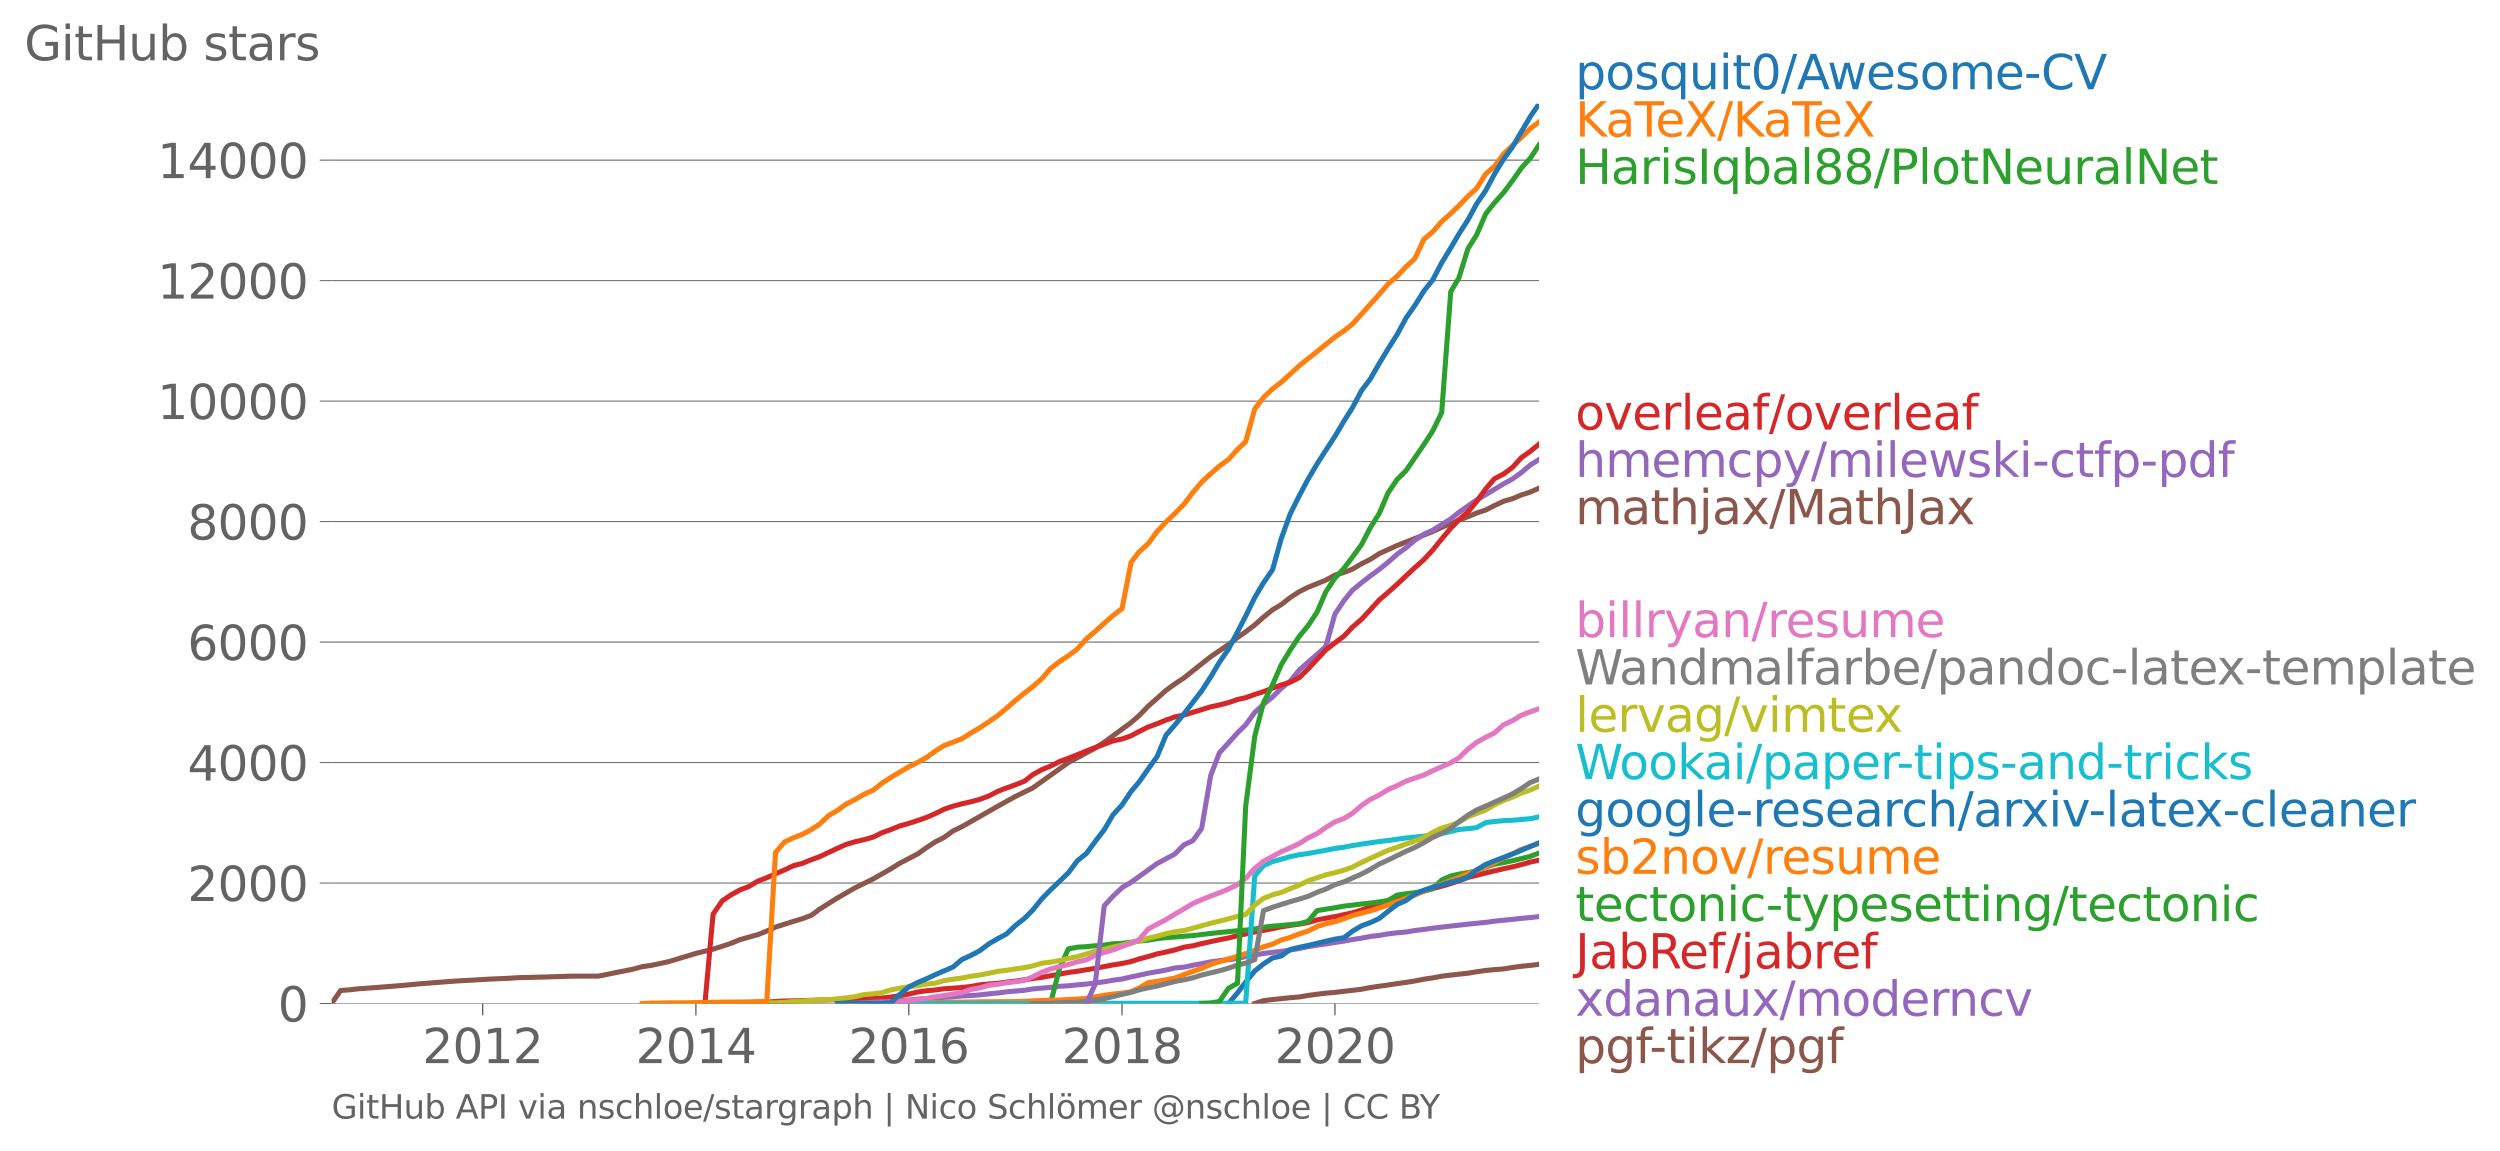 <svg xmlns:xlink="http://www.w3.org/1999/xlink" width="985.852" height="453.764" viewBox="0 0 739.389 340.323" xmlns="http://www.w3.org/2000/svg"><defs><style>*{stroke-linejoin:round;stroke-linecap:butt}</style></defs><g id="figure_1"><path d="M0 340.323h739.389V0H0v340.323z" style="fill:none" id="patch_1"/><g id="axes_1"><path d="M98.073 296.796h357.12V30.684H98.073v266.112z" style="fill:none" id="patch_2"/><g id="matplotlib.axis_1"><g id="xtick_1"><g id="line2d_1"><defs><path id="m3c56babce4" d="M0 0v3.5" style="stroke:#636363;stroke-width:.4"/></defs><use xlink:href="#m3c56babce4" x="142.756" y="296.796" style="fill:#636363;stroke:#636363;stroke-width:.4"/></g><g style="fill:#636363" transform="matrix(.14 0 0 -.14 124.941 314.434)" id="text_1"><defs><path id="DejaVuSans-32" d="M1228 531h2203V0H469v531q359 372 979 998 621 627 780 809 303 340 423 576 121 236 121 464 0 372-261 606-261 235-680 235-297 0-627-103-329-103-704-313v638q381 153 712 231 332 78 607 78 725 0 1156-363 431-362 431-968 0-288-108-546-107-257-392-607-78-91-497-524-418-433-1181-1211z" transform="scale(.016)"/><path id="DejaVuSans-30" d="M2034 4250q-487 0-733-480-245-479-245-1442 0-959 245-1439 246-480 733-480 491 0 736 480 246 480 246 1439 0 963-246 1442-245 480-736 480zm0 500q785 0 1199-621 414-620 414-1801 0-1178-414-1799Q2819-91 2034-91q-784 0-1198 620-414 621-414 1799 0 1181 414 1801 414 621 1198 621z" transform="scale(.016)"/><path id="DejaVuSans-31" d="M794 531h1031v3560L703 3866v575l1116 225h631V531h1031V0H794v531z" transform="scale(.016)"/></defs><use xlink:href="#DejaVuSans-32"/><use xlink:href="#DejaVuSans-30" x="63.623"/><use xlink:href="#DejaVuSans-31" x="127.246"/><use xlink:href="#DejaVuSans-32" x="190.869"/></g></g><g id="xtick_2"><use xlink:href="#m3c56babce4" x="205.813" y="296.796" style="fill:#636363;stroke:#636363;stroke-width:.4" id="line2d_2"/><g style="fill:#636363" transform="matrix(.14 0 0 -.14 187.998 314.434)" id="text_2"><defs><path id="DejaVuSans-34" d="M2419 4116 825 1625h1594v2491zm-166 550h794V1625h666v-525h-666V0h-628v1100H313v609l1940 2957z" transform="scale(.016)"/></defs><use xlink:href="#DejaVuSans-32"/><use xlink:href="#DejaVuSans-30" x="63.623"/><use xlink:href="#DejaVuSans-31" x="127.246"/><use xlink:href="#DejaVuSans-34" x="190.869"/></g></g><g id="xtick_3"><use xlink:href="#m3c56babce4" x="268.783" y="296.796" style="fill:#636363;stroke:#636363;stroke-width:.4" id="line2d_3"/><g style="fill:#636363" transform="matrix(.14 0 0 -.14 250.968 314.434)" id="text_3"><defs><path id="DejaVuSans-36" d="M2113 2584q-425 0-674-291-248-290-248-796 0-503 248-796 249-292 674-292t673 292q248 293 248 796 0 506-248 796-248 291-673 291zm1253 1979v-575q-238 112-480 171-242 60-480 60-625 0-955-422-329-422-376-1275 184 272 462 417 279 145 613 145 703 0 1111-427 408-426 408-1160 0-719-425-1154Q2819-91 2113-91q-810 0-1238 620-428 621-428 1799 0 1106 525 1764t1409 658q238 0 480-47t505-140z" transform="scale(.016)"/></defs><use xlink:href="#DejaVuSans-32"/><use xlink:href="#DejaVuSans-30" x="63.623"/><use xlink:href="#DejaVuSans-31" x="127.246"/><use xlink:href="#DejaVuSans-36" x="190.869"/></g></g><g id="xtick_4"><use xlink:href="#m3c56babce4" x="331.84" y="296.796" style="fill:#636363;stroke:#636363;stroke-width:.4" id="line2d_4"/><g style="fill:#636363" transform="matrix(.14 0 0 -.14 314.025 314.434)" id="text_4"><defs><path id="DejaVuSans-38" d="M2034 2216q-450 0-708-241-257-241-257-662 0-422 257-663 258-241 708-241t709 242q260 243 260 662 0 421-258 662-257 241-711 241zm-631 268q-406 100-633 378-226 279-226 679 0 559 398 884 399 325 1092 325 697 0 1094-325t397-884q0-400-227-679-226-278-629-378 456-106 710-416 255-309 255-755 0-679-414-1042Q2806-91 2034-91q-771 0-1186 362-414 363-414 1042 0 446 256 755 257 310 713 416zm-231 997q0-362 226-565 227-203 636-203 407 0 636 203 230 203 230 565 0 363-230 566-229 203-636 203-409 0-636-203-226-203-226-566z" transform="scale(.016)"/></defs><use xlink:href="#DejaVuSans-32"/><use xlink:href="#DejaVuSans-30" x="63.623"/><use xlink:href="#DejaVuSans-31" x="127.246"/><use xlink:href="#DejaVuSans-38" x="190.869"/></g></g><g id="xtick_5"><use xlink:href="#m3c56babce4" x="394.811" y="296.796" style="fill:#636363;stroke:#636363;stroke-width:.4" id="line2d_5"/><g style="fill:#636363" transform="matrix(.14 0 0 -.14 376.996 314.434)" id="text_5"><use xlink:href="#DejaVuSans-32"/><use xlink:href="#DejaVuSans-30" x="63.623"/><use xlink:href="#DejaVuSans-32" x="127.246"/><use xlink:href="#DejaVuSans-30" x="190.869"/></g></g></g><g id="matplotlib.axis_2"><g id="ytick_1"><path d="M98.073 296.796h357.12" clip-path="url(#p5243ce1396)" style="fill:none;stroke:#636363;stroke-width:.3;stroke-linecap:square" id="line2d_6"/><g id="line2d_7"><defs><path id="m9e8c09bcaa" d="M0 0h-3.5" style="stroke:#636363;stroke-width:.3"/></defs><use xlink:href="#m9e8c09bcaa" x="98.073" y="296.796" style="fill:#636363;stroke:#636363;stroke-width:.3"/></g><use xlink:href="#DejaVuSans-30" style="fill:#636363" transform="matrix(.14 0 0 -.14 82.166 302.115)" id="text_6"/></g><g id="ytick_2"><path d="M98.073 261.162h357.12" clip-path="url(#p5243ce1396)" style="fill:none;stroke:#636363;stroke-width:.3;stroke-linecap:square" id="line2d_8"/><use xlink:href="#m9e8c09bcaa" x="98.073" y="261.162" style="fill:#636363;stroke:#636363;stroke-width:.3" id="line2d_9"/><g style="fill:#636363" transform="matrix(.14 0 0 -.14 55.443 266.481)" id="text_7"><use xlink:href="#DejaVuSans-32"/><use xlink:href="#DejaVuSans-30" x="63.623"/><use xlink:href="#DejaVuSans-30" x="127.246"/><use xlink:href="#DejaVuSans-30" x="190.869"/></g></g><g id="ytick_3"><path d="M98.073 225.529h357.12" clip-path="url(#p5243ce1396)" style="fill:none;stroke:#636363;stroke-width:.3;stroke-linecap:square" id="line2d_10"/><use xlink:href="#m9e8c09bcaa" x="98.073" y="225.529" style="fill:#636363;stroke:#636363;stroke-width:.3" id="line2d_11"/><g style="fill:#636363" transform="matrix(.14 0 0 -.14 55.443 230.848)" id="text_8"><use xlink:href="#DejaVuSans-34"/><use xlink:href="#DejaVuSans-30" x="63.623"/><use xlink:href="#DejaVuSans-30" x="127.246"/><use xlink:href="#DejaVuSans-30" x="190.869"/></g></g><g id="ytick_4"><path d="M98.073 189.895h357.12" clip-path="url(#p5243ce1396)" style="fill:none;stroke:#636363;stroke-width:.3;stroke-linecap:square" id="line2d_12"/><use xlink:href="#m9e8c09bcaa" x="98.073" y="189.895" style="fill:#636363;stroke:#636363;stroke-width:.3" id="line2d_13"/><g style="fill:#636363" transform="matrix(.14 0 0 -.14 55.443 195.214)" id="text_9"><use xlink:href="#DejaVuSans-36"/><use xlink:href="#DejaVuSans-30" x="63.623"/><use xlink:href="#DejaVuSans-30" x="127.246"/><use xlink:href="#DejaVuSans-30" x="190.869"/></g></g><g id="ytick_5"><path d="M98.073 154.261h357.12" clip-path="url(#p5243ce1396)" style="fill:none;stroke:#636363;stroke-width:.3;stroke-linecap:square" id="line2d_14"/><use xlink:href="#m9e8c09bcaa" x="98.073" y="154.261" style="fill:#636363;stroke:#636363;stroke-width:.3" id="line2d_15"/><g style="fill:#636363" transform="matrix(.14 0 0 -.14 55.443 159.58)" id="text_10"><use xlink:href="#DejaVuSans-38"/><use xlink:href="#DejaVuSans-30" x="63.623"/><use xlink:href="#DejaVuSans-30" x="127.246"/><use xlink:href="#DejaVuSans-30" x="190.869"/></g></g><g id="ytick_6"><path d="M98.073 118.628h357.12" clip-path="url(#p5243ce1396)" style="fill:none;stroke:#636363;stroke-width:.3;stroke-linecap:square" id="line2d_16"/><use xlink:href="#m9e8c09bcaa" x="98.073" y="118.628" style="fill:#636363;stroke:#636363;stroke-width:.3" id="line2d_17"/><g style="fill:#636363" transform="matrix(.14 0 0 -.14 46.536 123.947)" id="text_11"><use xlink:href="#DejaVuSans-31"/><use xlink:href="#DejaVuSans-30" x="63.623"/><use xlink:href="#DejaVuSans-30" x="127.246"/><use xlink:href="#DejaVuSans-30" x="190.869"/><use xlink:href="#DejaVuSans-30" x="254.492"/></g></g><g id="ytick_7"><path d="M98.073 82.994h357.12" clip-path="url(#p5243ce1396)" style="fill:none;stroke:#636363;stroke-width:.3;stroke-linecap:square" id="line2d_18"/><use xlink:href="#m9e8c09bcaa" x="98.073" y="82.994" style="fill:#636363;stroke:#636363;stroke-width:.3" id="line2d_19"/><g style="fill:#636363" transform="matrix(.14 0 0 -.14 46.536 88.313)" id="text_12"><use xlink:href="#DejaVuSans-31"/><use xlink:href="#DejaVuSans-32" x="63.623"/><use xlink:href="#DejaVuSans-30" x="127.246"/><use xlink:href="#DejaVuSans-30" x="190.869"/><use xlink:href="#DejaVuSans-30" x="254.492"/></g></g><g id="ytick_8"><path d="M98.073 47.36h357.12" clip-path="url(#p5243ce1396)" style="fill:none;stroke:#636363;stroke-width:.3;stroke-linecap:square" id="line2d_20"/><use xlink:href="#m9e8c09bcaa" x="98.073" y="47.361" style="fill:#636363;stroke:#636363;stroke-width:.3" id="line2d_21"/><g style="fill:#636363" transform="matrix(.14 0 0 -.14 46.536 52.68)" id="text_13"><use xlink:href="#DejaVuSans-31"/><use xlink:href="#DejaVuSans-34" x="63.623"/><use xlink:href="#DejaVuSans-30" x="127.246"/><use xlink:href="#DejaVuSans-30" x="190.869"/><use xlink:href="#DejaVuSans-30" x="254.492"/></g></g><g style="fill:#636363" transform="matrix(.14 0 0 -.14 7.2 17.838)" id="text_14"><defs><path id="DejaVuSans-47" d="M3809 666v1253H2778v519h1656V434q-365-259-806-392-440-133-940-133-1094 0-1712 639-617 640-617 1780 0 1144 617 1783 618 639 1712 639 456 0 867-113 411-112 758-331v-672q-350 297-744 447t-828 150q-857 0-1287-478-429-478-429-1425 0-944 429-1422 430-478 1287-478 334 0 596 58 263 58 472 180z" transform="scale(.016)"/><path id="DejaVuSans-69" d="M603 3500h575V0H603v3500zm0 1363h575v-729H603v729z" transform="scale(.016)"/><path id="DejaVuSans-74" d="M1172 4494v-994h1184v-447H1172V1153q0-428 117-550t477-122h590V0h-590q-666 0-919 248-253 249-253 905v1900H172v447h422v994h578z" transform="scale(.016)"/><path id="DejaVuSans-48" d="M628 4666h631V2753h2294v1913h631V0h-631v2222H1259V0H628v4666z" transform="scale(.016)"/><path id="DejaVuSans-75" d="M544 1381v2119h575V1403q0-497 193-746 194-248 582-248 465 0 735 297 271 297 271 810v1984h575V0h-575v538q-209-319-486-474-276-155-642-155-603 0-916 375-312 375-312 1097zm1447 2203z" transform="scale(.016)"/><path id="DejaVuSans-62" d="M3116 1747q0 634-261 995t-717 361q-457 0-718-361t-261-995q0-634 261-995t718-361q456 0 717 361t261 995zM1159 2969q182 312 458 463 277 152 661 152 638 0 1036-506 399-506 399-1331T3314 415Q2916-91 2278-91q-384 0-661 152-276 152-458 464V0H581v4863h578V2969z" transform="scale(.016)"/><path id="DejaVuSans-73" d="M2834 3397v-544q-243 125-506 187-262 63-544 63-428 0-642-131t-214-394q0-200 153-314t616-217l197-44q612-131 870-370t258-667q0-488-386-773Q2250-91 1575-91q-281 0-586 55T347 128v594q319-166 628-249 309-82 613-82 406 0 624 139 219 139 219 392 0 234-158 359-157 125-692 241l-200 47q-534 112-772 345-237 233-237 639 0 494 350 762 350 269 994 269 318 0 599-47 282-46 519-140z" transform="scale(.016)"/><path id="DejaVuSans-61" d="M2194 1759q-697 0-966-159t-269-544q0-306 202-486 202-179 548-179 479 0 768 339t289 901v128h-572zm1147 238V0h-575v531q-197-318-491-470T1556-91q-537 0-855 302-317 302-317 808 0 590 395 890 396 300 1180 300h807v57q0 397-261 614t-733 217q-300 0-585-72-284-72-546-216v532q315 122 612 182 297 61 578 61 760 0 1135-394 375-393 375-1193z" transform="scale(.016)"/><path id="DejaVuSans-72" d="M2631 2963q-97 56-211 82-114 27-251 27-488 0-749-317t-261-911V0H581v3500h578v-544q182 319 472 473 291 155 707 155 59 0 131-8 72-7 159-23l3-590z" transform="scale(.016)"/></defs><use xlink:href="#DejaVuSans-47"/><use xlink:href="#DejaVuSans-69" x="77.49"/><use xlink:href="#DejaVuSans-74" x="105.273"/><use xlink:href="#DejaVuSans-48" x="144.482"/><use xlink:href="#DejaVuSans-75" x="219.678"/><use xlink:href="#DejaVuSans-62" x="283.057"/><use xlink:href="#DejaVuSans-20" x="346.533"/><use xlink:href="#DejaVuSans-73" x="378.32"/><use xlink:href="#DejaVuSans-74" x="430.42"/><use xlink:href="#DejaVuSans-61" x="469.629"/><use xlink:href="#DejaVuSans-72" x="530.908"/><use xlink:href="#DejaVuSans-73" x="572.021"/></g></g><path d="m371.089 296.796 2.588-.837 2.674-.339 2.588-.267 2.674-.285 2.674-.214 2.588-.445 2.674-.375 2.587-.302 2.675-.232 2.674-.32 2.501-.286 2.674-.32 2.588-.5 2.674-.391 2.588-.357 2.674-.427 2.674-.357 2.588-.41 2.674-.534 2.588-.374 2.674-.499 2.674-.339 2.415-.267 2.674-.285 2.588-.427 2.674-.392 2.588-.25 2.674-.196 2.674-.445 2.588-.339 2.674-.267 2.588-.32" clip-path="url(#p5243ce1396)" style="fill:none;stroke:#8c564b;stroke-width:1.5;stroke-linecap:square" id="line2d_22"/><path d="m255.585 296.796 2.675-.196 2.587-.196 2.674-.303 2.588-.196 2.674-.142 2.674-.268 2.502-.178 2.674-.214 2.588-.124 2.674-.143 2.588-.267 2.674-.143 2.674-.196 2.588-.285 2.674-.25 2.588-.355 2.674-.232 2.674-.232 2.415-.392 2.674-.25 2.588-.195 2.674-.339 2.588-.142 2.674-.285 2.674-.232 2.588-.338 2.674-.339 2.588-.463 2.674-.339 2.674-.641 2.415-.499 2.675-.588 2.587-.445 2.674-.5 2.588-.605 2.674-.232 2.674-.57 2.588-.48 2.674-.517 2.588-.392 2.674-.25 2.674-.374 2.416-.57 2.674-.499 2.588-.41 2.674-.32 2.588-.303 2.674-.392 2.674-.464 2.588-.534 2.674-.445 2.587-.357 2.675-.427 2.674-.41 2.501-.463 2.674-.41 2.588-.5 2.674-.32 2.588-.445 2.674-.32 2.674-.233 2.588-.445 2.674-.32 2.588-.357 2.674-.339 2.674-.302 2.415-.25 2.674-.32 2.588-.25 2.674-.267 2.588-.357 2.674-.285 2.674-.25 2.588-.302 2.674-.232 2.588-.302" clip-path="url(#p5243ce1396)" style="fill:none;stroke:#9467bd;stroke-width:1.5;stroke-linecap:square" id="line2d_23"/><path d="m210.902 296.796 2.674-.143 2.588-.124 2.674-.036h2.588l2.674-.089 2.674-.053 2.588-.143 2.674-.16 2.588-.054 2.674-.071 2.674-.071 2.416-.072 2.674-.053 2.587-.09 2.675-.088 2.587-.09 2.674-.195 2.675-.054 2.587-.035 2.674-.303 2.588-.41 2.674-.445 2.674-.642 2.502-.356 2.674-.232 2.588-.356 2.674-.178 2.588-.196 2.674-.303 2.674-.481 2.588-.25 2.674-.196 2.588-.374 2.674-.285 2.674-.392 2.415-.392 2.674-.338 2.588-.464 2.674-.48 2.588-.482 2.674-.374 2.674-.445 2.588-.41 2.674-.517 2.588-.499 2.674-.427 2.674-.57 2.415-.784 2.675-.695 2.587-.784 2.674-.552 2.588-.606 2.674-.82 2.674-.41 2.588-.659 2.674-.57 2.588-.57 2.674-.517 2.674-.695 2.416-.498 2.674-.588 2.588-.446 2.674-.534 2.588-.535 2.674-.445 2.674-.357 2.588-.48 2.674-.767 2.587-.499 2.675-.48 2.674-.57 2.501-.553 2.674-.802 2.588-.944 2.674-.944 2.588-.963 2.674-.712 2.674-.606 2.588-.695 2.674-.73 2.588-.802 2.674-.66 2.674-.801 2.415-.802 2.674-.998 2.588-.641 2.674-.695 2.588-.606 2.674-.623 2.674-.57 2.588-.66 2.674-.766 2.588-.552" clip-path="url(#p5243ce1396)" style="fill:none;stroke:#d62728;stroke-width:1.5;stroke-linecap:square" id="line2d_24"/><g style="fill:#1f77b4" transform="matrix(.14 0 0 -.14 465.907 26.391)" id="text_15"><defs><path id="DejaVuSans-70" d="M1159 525v-1856H581v4831h578v-531q182 312 458 463 277 152 661 152 638 0 1036-506 399-506 399-1331T3314 415Q2916-91 2278-91q-384 0-661 152-276 152-458 464zm1957 1222q0 634-261 995t-717 361q-457 0-718-361t-261-995q0-634 261-995t718-361q456 0 717 361t261 995z" transform="scale(.016)"/><path id="DejaVuSans-6f" d="M1959 3097q-462 0-731-361t-269-989q0-628 267-989 268-361 733-361 460 0 728 362 269 363 269 988 0 622-269 986-268 364-728 364zm0 487q750 0 1178-488 429-487 429-1349 0-859-429-1349Q2709-91 1959-91q-753 0-1180 489-426 490-426 1349 0 862 426 1349 427 488 1180 488z" transform="scale(.016)"/><path id="DejaVuSans-71" d="M947 1747q0-634 261-995t717-361q456 0 718 361 263 361 263 995t-263 995q-262 361-718 361t-717-361q-261-361-261-995zM2906 525q-181-312-458-464-276-152-664-152-634 0-1033 506-398 507-398 1332t398 1331q399 506 1033 506 388 0 664-152 277-151 458-463v531h575v-4831h-575V525z" transform="scale(.016)"/><path id="DejaVuSans-2f" d="M1625 4666h531L531-594H0l1625 5260z" transform="scale(.016)"/><path id="DejaVuSans-41" d="m2188 4044-857-2322h1716l-859 2322zm-357 622h716L4325 0h-656l-425 1197H1141L716 0H50l1781 4666z" transform="scale(.016)"/><path id="DejaVuSans-77" d="M269 3500h575l719-2731 715 2731h678l719-2731 716 2731h575L4050 0h-678l-753 2869L1863 0h-679L269 3500z" transform="scale(.016)"/><path id="DejaVuSans-65" d="M3597 1894v-281H953q38-594 358-905t892-311q331 0 642 81t618 244V178Q3153 47 2828-22t-659-69q-838 0-1327 487-489 488-489 1320 0 859 464 1363 464 505 1252 505 706 0 1117-455 411-454 411-1235zm-575 169q-6 471-264 752-258 282-683 282-481 0-770-272t-333-766l2050 4z" transform="scale(.016)"/><path id="DejaVuSans-6d" d="M3328 2828q216 388 516 572t706 184q547 0 844-383 297-382 297-1088V0h-578v2094q0 503-179 746-178 244-543 244-447 0-707-297-259-296-259-809V0h-578v2094q0 506-178 748t-550 242q-441 0-701-298-259-298-259-808V0H581v3500h578v-544q197 322 472 475t653 153q382 0 649-194 267-193 395-562z" transform="scale(.016)"/><path id="DejaVuSans-2d" d="M313 2009h1684v-512H313v512z" transform="scale(.016)"/><path id="DejaVuSans-43" d="M4122 4306v-665q-319 297-680 443-361 147-767 147-800 0-1225-489t-425-1414q0-922 425-1411t1225-489q406 0 767 147t680 444V359q-331-225-702-338-370-112-782-112-1060 0-1670 648-609 649-609 1771 0 1125 609 1773 610 649 1670 649 418 0 788-111 371-111 696-333z" transform="scale(.016)"/><path id="DejaVuSans-56" d="M1831 0 50 4666h659L2188 738l1481 3928h656L2547 0h-716z" transform="scale(.016)"/></defs><use xlink:href="#DejaVuSans-70"/><use xlink:href="#DejaVuSans-6f" x="63.477"/><use xlink:href="#DejaVuSans-73" x="124.658"/><use xlink:href="#DejaVuSans-71" x="176.758"/><use xlink:href="#DejaVuSans-75" x="240.234"/><use xlink:href="#DejaVuSans-69" x="303.613"/><use xlink:href="#DejaVuSans-74" x="331.396"/><use xlink:href="#DejaVuSans-30" x="370.605"/><use xlink:href="#DejaVuSans-2f" x="434.229"/><use xlink:href="#DejaVuSans-41" x="467.92"/><use xlink:href="#DejaVuSans-77" x="532.328"/><use xlink:href="#DejaVuSans-65" x="614.115"/><use xlink:href="#DejaVuSans-73" x="675.639"/><use xlink:href="#DejaVuSans-6f" x="727.738"/><use xlink:href="#DejaVuSans-6d" x="788.92"/><use xlink:href="#DejaVuSans-65" x="886.332"/><use xlink:href="#DejaVuSans-2d" x="947.855"/><use xlink:href="#DejaVuSans-43" x="983.939"/><use xlink:href="#DejaVuSans-56" x="1053.764"/></g><g style="fill:#ff7f0e" transform="matrix(.14 0 0 -.14 465.907 40.391)" id="text_16"><defs><path id="DejaVuSans-4b" d="M628 4666h631V2694l2094 1972h813L1850 2491 4331 0h-831L1259 2247V0H628v4666z" transform="scale(.016)"/><path id="DejaVuSans-54" d="M-19 4666h3947v-532H2272V0h-634v4134H-19v532z" transform="scale(.016)"/><path id="DejaVuSans-58" d="M403 4666h678l1160-1735 1165 1735h678L2584 2425 4184 0h-678L2194 1984 872 0H191l1665 2491L403 4666z" transform="scale(.016)"/></defs><use xlink:href="#DejaVuSans-4b"/><use xlink:href="#DejaVuSans-61" x="63.826"/><use xlink:href="#DejaVuSans-54" x="125.105"/><use xlink:href="#DejaVuSans-65" x="169.189"/><use xlink:href="#DejaVuSans-58" x="230.713"/><use xlink:href="#DejaVuSans-2f" x="299.219"/><use xlink:href="#DejaVuSans-4b" x="332.91"/><use xlink:href="#DejaVuSans-61" x="396.736"/><use xlink:href="#DejaVuSans-54" x="458.016"/><use xlink:href="#DejaVuSans-65" x="502.1"/><use xlink:href="#DejaVuSans-58" x="563.623"/></g><g style="fill:#2ca02c" transform="matrix(.14 0 0 -.14 465.907 54.391)" id="text_17"><defs><path id="DejaVuSans-49" d="M628 4666h631V0H628v4666z" transform="scale(.016)"/><path id="DejaVuSans-6c" d="M603 4863h575V0H603v4863z" transform="scale(.016)"/><path id="DejaVuSans-50" d="M1259 4147V2394h794q441 0 681 228 241 228 241 650 0 419-241 647-240 228-681 228h-794zm-631 519h1425q785 0 1186-355 402-355 402-1039 0-691-402-1044-401-353-1186-353h-794V0H628v4666z" transform="scale(.016)"/><path id="DejaVuSans-4e" d="M628 4666h850L3547 763v3903h612V0h-850L1241 3903V0H628v4666z" transform="scale(.016)"/></defs><use xlink:href="#DejaVuSans-48"/><use xlink:href="#DejaVuSans-61" x="75.195"/><use xlink:href="#DejaVuSans-72" x="136.475"/><use xlink:href="#DejaVuSans-69" x="177.588"/><use xlink:href="#DejaVuSans-73" x="205.371"/><use xlink:href="#DejaVuSans-49" x="257.471"/><use xlink:href="#DejaVuSans-71" x="286.963"/><use xlink:href="#DejaVuSans-62" x="350.439"/><use xlink:href="#DejaVuSans-61" x="413.916"/><use xlink:href="#DejaVuSans-6c" x="475.195"/><use xlink:href="#DejaVuSans-38" x="502.979"/><use xlink:href="#DejaVuSans-38" x="566.602"/><use xlink:href="#DejaVuSans-2f" x="630.225"/><use xlink:href="#DejaVuSans-50" x="663.916"/><use xlink:href="#DejaVuSans-6c" x="724.219"/><use xlink:href="#DejaVuSans-6f" x="752.002"/><use xlink:href="#DejaVuSans-74" x="813.184"/><use xlink:href="#DejaVuSans-4e" x="852.393"/><use xlink:href="#DejaVuSans-65" x="927.197"/><use xlink:href="#DejaVuSans-75" x="988.721"/><use xlink:href="#DejaVuSans-72" x="1052.1"/><use xlink:href="#DejaVuSans-61" x="1093.213"/><use xlink:href="#DejaVuSans-6c" x="1154.492"/><use xlink:href="#DejaVuSans-4e" x="1182.275"/><use xlink:href="#DejaVuSans-65" x="1257.08"/><use xlink:href="#DejaVuSans-74" x="1318.604"/></g><g style="fill:#d62728" transform="matrix(.14 0 0 -.14 465.907 127.056)" id="text_18"><defs><path id="DejaVuSans-76" d="M191 3500h609L1894 563l1094 2937h609L2284 0h-781L191 3500z" transform="scale(.016)"/><path id="DejaVuSans-66" d="M2375 4863v-479h-550q-309 0-430-125-120-125-120-450v-309h947v-447h-947V0H697v3053H147v447h550v244q0 584 272 851 272 268 862 268h544z" transform="scale(.016)"/></defs><use xlink:href="#DejaVuSans-6f"/><use xlink:href="#DejaVuSans-76" x="61.182"/><use xlink:href="#DejaVuSans-65" x="120.361"/><use xlink:href="#DejaVuSans-72" x="181.885"/><use xlink:href="#DejaVuSans-6c" x="222.998"/><use xlink:href="#DejaVuSans-65" x="250.781"/><use xlink:href="#DejaVuSans-61" x="312.305"/><use xlink:href="#DejaVuSans-66" x="373.584"/><use xlink:href="#DejaVuSans-2f" x="408.789"/><use xlink:href="#DejaVuSans-6f" x="442.48"/><use xlink:href="#DejaVuSans-76" x="503.662"/><use xlink:href="#DejaVuSans-65" x="562.842"/><use xlink:href="#DejaVuSans-72" x="624.365"/><use xlink:href="#DejaVuSans-6c" x="665.479"/><use xlink:href="#DejaVuSans-65" x="693.262"/><use xlink:href="#DejaVuSans-61" x="754.785"/><use xlink:href="#DejaVuSans-66" x="816.064"/></g><g style="fill:#9467bd" transform="matrix(.14 0 0 -.14 465.907 141.056)" id="text_19"><defs><path id="DejaVuSans-68" d="M3513 2113V0h-575v2094q0 497-194 743-194 247-581 247-466 0-735-297-269-296-269-809V0H581v4863h578V2956q207 316 486 472 280 156 646 156 603 0 912-373 310-373 310-1098z" transform="scale(.016)"/><path id="DejaVuSans-63" d="M3122 3366v-538q-244 135-489 202t-495 67q-560 0-870-355-309-354-309-995t309-996q310-354 870-354 250 0 495 67t489 202V134Q2881 22 2623-34q-257-57-548-57-791 0-1257 497-465 497-465 1341 0 856 470 1346 471 491 1290 491 265 0 518-55 253-54 491-163z" transform="scale(.016)"/><path id="DejaVuSans-79" d="M2059-325q-243-625-475-815-231-191-618-191H506v481h338q237 0 368 113 132 112 291 531l103 262L191 3500h609L1894 763l1094 2737h609L2059-325z" transform="scale(.016)"/><path id="DejaVuSans-6b" d="M581 4863h578V1991l1716 1509h734L1753 1863 3688 0h-750L1159 1709V0H581v4863z" transform="scale(.016)"/><path id="DejaVuSans-64" d="M2906 2969v1894h575V0h-575v525q-181-312-458-464-276-152-664-152-634 0-1033 506-398 507-398 1332t398 1331q399 506 1033 506 388 0 664-152 277-151 458-463zM947 1747q0-634 261-995t717-361q456 0 718 361 263 361 263 995t-263 995q-262 361-718 361t-717-361q-261-361-261-995z" transform="scale(.016)"/></defs><use xlink:href="#DejaVuSans-68"/><use xlink:href="#DejaVuSans-6d" x="63.379"/><use xlink:href="#DejaVuSans-65" x="160.791"/><use xlink:href="#DejaVuSans-6d" x="222.314"/><use xlink:href="#DejaVuSans-63" x="319.727"/><use xlink:href="#DejaVuSans-70" x="374.707"/><use xlink:href="#DejaVuSans-79" x="438.184"/><use xlink:href="#DejaVuSans-2f" x="497.363"/><use xlink:href="#DejaVuSans-6d" x="531.055"/><use xlink:href="#DejaVuSans-69" x="628.467"/><use xlink:href="#DejaVuSans-6c" x="656.25"/><use xlink:href="#DejaVuSans-65" x="684.033"/><use xlink:href="#DejaVuSans-77" x="745.557"/><use xlink:href="#DejaVuSans-73" x="827.344"/><use xlink:href="#DejaVuSans-6b" x="879.443"/><use xlink:href="#DejaVuSans-69" x="937.354"/><use xlink:href="#DejaVuSans-2d" x="965.137"/><use xlink:href="#DejaVuSans-63" x="1001.221"/><use xlink:href="#DejaVuSans-74" x="1056.201"/><use xlink:href="#DejaVuSans-66" x="1095.41"/><use xlink:href="#DejaVuSans-70" x="1130.615"/><use xlink:href="#DejaVuSans-2d" x="1194.092"/><use xlink:href="#DejaVuSans-70" x="1230.176"/><use xlink:href="#DejaVuSans-64" x="1293.652"/><use xlink:href="#DejaVuSans-66" x="1357.129"/></g><g style="fill:#8c564b" transform="matrix(.14 0 0 -.14 465.907 155.056)" id="text_20"><defs><path id="DejaVuSans-6a" d="M603 3500h575V-63q0-668-255-968-254-300-820-300h-219v487H38q328 0 446 152Q603-541 603-63v3563zm0 1363h575v-729H603v729z" transform="scale(.016)"/><path id="DejaVuSans-78" d="M3513 3500 2247 1797 3578 0h-678L1881 1375 863 0H184l1360 1831L300 3500h678l928-1247 928 1247h679z" transform="scale(.016)"/><path id="DejaVuSans-4d" d="M628 4666h941l1190-3175 1197 3175h941V0h-616v4097L3078 897h-634L1241 4097V0H628v4666z" transform="scale(.016)"/><path id="DejaVuSans-4a" d="M628 4666h631V325q0-844-320-1225T-91-1281h-240v531h197q418 0 590 235 172 234 172 840v4341z" transform="scale(.016)"/></defs><use xlink:href="#DejaVuSans-6d"/><use xlink:href="#DejaVuSans-61" x="97.412"/><use xlink:href="#DejaVuSans-74" x="158.691"/><use xlink:href="#DejaVuSans-68" x="197.9"/><use xlink:href="#DejaVuSans-6a" x="261.279"/><use xlink:href="#DejaVuSans-61" x="289.063"/><use xlink:href="#DejaVuSans-78" x="350.342"/><use xlink:href="#DejaVuSans-2f" x="409.521"/><use xlink:href="#DejaVuSans-4d" x="443.213"/><use xlink:href="#DejaVuSans-61" x="529.492"/><use xlink:href="#DejaVuSans-74" x="590.771"/><use xlink:href="#DejaVuSans-68" x="629.98"/><use xlink:href="#DejaVuSans-4a" x="693.359"/><use xlink:href="#DejaVuSans-61" x="722.852"/><use xlink:href="#DejaVuSans-78" x="784.131"/></g><g style="fill:#e377c2" transform="matrix(.14 0 0 -.14 465.907 188.43)" id="text_21"><defs><path id="DejaVuSans-6e" d="M3513 2113V0h-575v2094q0 497-194 743-194 247-581 247-466 0-735-297-269-296-269-809V0H581v3500h578v-544q207 316 486 472 280 156 646 156 603 0 912-373 310-373 310-1098z" transform="scale(.016)"/></defs><use xlink:href="#DejaVuSans-62"/><use xlink:href="#DejaVuSans-69" x="63.477"/><use xlink:href="#DejaVuSans-6c" x="91.26"/><use xlink:href="#DejaVuSans-6c" x="119.043"/><use xlink:href="#DejaVuSans-72" x="146.826"/><use xlink:href="#DejaVuSans-79" x="187.939"/><use xlink:href="#DejaVuSans-61" x="247.119"/><use xlink:href="#DejaVuSans-6e" x="308.398"/><use xlink:href="#DejaVuSans-2f" x="371.777"/><use xlink:href="#DejaVuSans-72" x="405.469"/><use xlink:href="#DejaVuSans-65" x="444.332"/><use xlink:href="#DejaVuSans-73" x="505.855"/><use xlink:href="#DejaVuSans-75" x="557.955"/><use xlink:href="#DejaVuSans-6d" x="621.334"/><use xlink:href="#DejaVuSans-65" x="718.746"/></g><g style="fill:#7f7f7f" transform="matrix(.14 0 0 -.14 465.907 202.43)" id="text_22"><defs><path id="DejaVuSans-57" d="M213 4666h637l981-3944 978 3944h710l981-3944 978 3944h641L4947 0h-794l-984 4050L2175 0h-794L213 4666z" transform="scale(.016)"/></defs><use xlink:href="#DejaVuSans-57"/><use xlink:href="#DejaVuSans-61" x="92.502"/><use xlink:href="#DejaVuSans-6e" x="153.781"/><use xlink:href="#DejaVuSans-64" x="217.16"/><use xlink:href="#DejaVuSans-6d" x="280.637"/><use xlink:href="#DejaVuSans-61" x="378.049"/><use xlink:href="#DejaVuSans-6c" x="439.328"/><use xlink:href="#DejaVuSans-66" x="467.111"/><use xlink:href="#DejaVuSans-61" x="502.316"/><use xlink:href="#DejaVuSans-72" x="563.596"/><use xlink:href="#DejaVuSans-62" x="604.709"/><use xlink:href="#DejaVuSans-65" x="668.186"/><use xlink:href="#DejaVuSans-2f" x="729.709"/><use xlink:href="#DejaVuSans-70" x="763.4"/><use xlink:href="#DejaVuSans-61" x="826.877"/><use xlink:href="#DejaVuSans-6e" x="888.156"/><use xlink:href="#DejaVuSans-64" x="951.535"/><use xlink:href="#DejaVuSans-6f" x="1015.012"/><use xlink:href="#DejaVuSans-63" x="1076.193"/><use xlink:href="#DejaVuSans-2d" x="1131.174"/><use xlink:href="#DejaVuSans-6c" x="1167.258"/><use xlink:href="#DejaVuSans-61" x="1195.041"/><use xlink:href="#DejaVuSans-74" x="1256.32"/><use xlink:href="#DejaVuSans-65" x="1295.529"/><use xlink:href="#DejaVuSans-78" x="1355.303"/><use xlink:href="#DejaVuSans-2d" x="1414.482"/><use xlink:href="#DejaVuSans-74" x="1450.566"/><use xlink:href="#DejaVuSans-65" x="1489.775"/><use xlink:href="#DejaVuSans-6d" x="1551.299"/><use xlink:href="#DejaVuSans-70" x="1648.711"/><use xlink:href="#DejaVuSans-6c" x="1712.188"/><use xlink:href="#DejaVuSans-61" x="1739.971"/><use xlink:href="#DejaVuSans-74" x="1801.25"/><use xlink:href="#DejaVuSans-65" x="1840.459"/></g><g style="fill:#bcbd22" transform="matrix(.14 0 0 -.14 465.907 216.43)" id="text_23"><defs><path id="DejaVuSans-67" d="M2906 1791q0 625-258 968-257 344-723 344-462 0-720-344-258-343-258-968 0-622 258-966t720-344q466 0 723 344 258 344 258 966zm575-1357q0-893-397-1329-396-436-1215-436-303 0-572 45t-522 139v559q253-137 500-202 247-66 503-66 566 0 847 295t281 892v285q-178-310-456-463T1784 0Q1141 0 747 490 353 981 353 1791q0 812 394 1302 394 491 1037 491 388 0 666-153t456-462v531h575V434z" transform="scale(.016)"/></defs><use xlink:href="#DejaVuSans-6c"/><use xlink:href="#DejaVuSans-65" x="27.783"/><use xlink:href="#DejaVuSans-72" x="89.307"/><use xlink:href="#DejaVuSans-76" x="130.42"/><use xlink:href="#DejaVuSans-61" x="189.6"/><use xlink:href="#DejaVuSans-67" x="250.879"/><use xlink:href="#DejaVuSans-2f" x="314.355"/><use xlink:href="#DejaVuSans-76" x="348.047"/><use xlink:href="#DejaVuSans-69" x="407.227"/><use xlink:href="#DejaVuSans-6d" x="435.01"/><use xlink:href="#DejaVuSans-74" x="532.422"/><use xlink:href="#DejaVuSans-65" x="571.631"/><use xlink:href="#DejaVuSans-78" x="631.404"/></g><g style="fill:#17becf" transform="matrix(.14 0 0 -.14 465.907 230.43)" id="text_24"><use xlink:href="#DejaVuSans-57"/><use xlink:href="#DejaVuSans-6f" x="93.002"/><use xlink:href="#DejaVuSans-6f" x="154.184"/><use xlink:href="#DejaVuSans-6b" x="215.365"/><use xlink:href="#DejaVuSans-61" x="271.525"/><use xlink:href="#DejaVuSans-69" x="332.805"/><use xlink:href="#DejaVuSans-2f" x="360.588"/><use xlink:href="#DejaVuSans-70" x="394.279"/><use xlink:href="#DejaVuSans-61" x="457.756"/><use xlink:href="#DejaVuSans-70" x="519.035"/><use xlink:href="#DejaVuSans-65" x="582.512"/><use xlink:href="#DejaVuSans-72" x="644.035"/><use xlink:href="#DejaVuSans-2d" x="678.773"/><use xlink:href="#DejaVuSans-74" x="714.857"/><use xlink:href="#DejaVuSans-69" x="754.066"/><use xlink:href="#DejaVuSans-70" x="781.85"/><use xlink:href="#DejaVuSans-73" x="845.326"/><use xlink:href="#DejaVuSans-2d" x="897.426"/><use xlink:href="#DejaVuSans-61" x="933.51"/><use xlink:href="#DejaVuSans-6e" x="994.789"/><use xlink:href="#DejaVuSans-64" x="1058.168"/><use xlink:href="#DejaVuSans-2d" x="1121.645"/><use xlink:href="#DejaVuSans-74" x="1157.729"/><use xlink:href="#DejaVuSans-72" x="1196.938"/><use xlink:href="#DejaVuSans-69" x="1238.051"/><use xlink:href="#DejaVuSans-63" x="1265.834"/><use xlink:href="#DejaVuSans-6b" x="1320.814"/><use xlink:href="#DejaVuSans-73" x="1378.725"/></g><g style="fill:#1f77b4" transform="matrix(.14 0 0 -.14 465.907 244.43)" id="text_25"><use xlink:href="#DejaVuSans-67"/><use xlink:href="#DejaVuSans-6f" x="63.477"/><use xlink:href="#DejaVuSans-6f" x="124.658"/><use xlink:href="#DejaVuSans-67" x="185.84"/><use xlink:href="#DejaVuSans-6c" x="249.316"/><use xlink:href="#DejaVuSans-65" x="277.1"/><use xlink:href="#DejaVuSans-2d" x="338.623"/><use xlink:href="#DejaVuSans-72" x="374.707"/><use xlink:href="#DejaVuSans-65" x="413.57"/><use xlink:href="#DejaVuSans-73" x="475.094"/><use xlink:href="#DejaVuSans-65" x="527.193"/><use xlink:href="#DejaVuSans-61" x="588.717"/><use xlink:href="#DejaVuSans-72" x="649.996"/><use xlink:href="#DejaVuSans-63" x="688.859"/><use xlink:href="#DejaVuSans-68" x="743.84"/><use xlink:href="#DejaVuSans-2f" x="807.219"/><use xlink:href="#DejaVuSans-61" x="840.91"/><use xlink:href="#DejaVuSans-72" x="902.189"/><use xlink:href="#DejaVuSans-78" x="940.678"/><use xlink:href="#DejaVuSans-69" x="999.857"/><use xlink:href="#DejaVuSans-76" x="1027.641"/><use xlink:href="#DejaVuSans-2d" x="1084.195"/><use xlink:href="#DejaVuSans-6c" x="1120.279"/><use xlink:href="#DejaVuSans-61" x="1148.063"/><use xlink:href="#DejaVuSans-74" x="1209.342"/><use xlink:href="#DejaVuSans-65" x="1248.551"/><use xlink:href="#DejaVuSans-78" x="1308.324"/><use xlink:href="#DejaVuSans-2d" x="1367.504"/><use xlink:href="#DejaVuSans-63" x="1403.588"/><use xlink:href="#DejaVuSans-6c" x="1458.568"/><use xlink:href="#DejaVuSans-65" x="1486.352"/><use xlink:href="#DejaVuSans-61" x="1547.875"/><use xlink:href="#DejaVuSans-6e" x="1609.154"/><use xlink:href="#DejaVuSans-65" x="1672.533"/><use xlink:href="#DejaVuSans-72" x="1734.057"/></g><g style="fill:#ff7f0e" transform="matrix(.14 0 0 -.14 465.907 258.43)" id="text_26"><use xlink:href="#DejaVuSans-73"/><use xlink:href="#DejaVuSans-62" x="52.1"/><use xlink:href="#DejaVuSans-32" x="115.576"/><use xlink:href="#DejaVuSans-6e" x="179.199"/><use xlink:href="#DejaVuSans-6f" x="242.578"/><use xlink:href="#DejaVuSans-76" x="303.76"/><use xlink:href="#DejaVuSans-2f" x="362.939"/><use xlink:href="#DejaVuSans-72" x="396.631"/><use xlink:href="#DejaVuSans-65" x="435.494"/><use xlink:href="#DejaVuSans-73" x="497.018"/><use xlink:href="#DejaVuSans-75" x="549.117"/><use xlink:href="#DejaVuSans-6d" x="612.496"/><use xlink:href="#DejaVuSans-65" x="709.908"/></g><g style="fill:#2ca02c" transform="matrix(.14 0 0 -.14 465.907 272.43)" id="text_27"><use xlink:href="#DejaVuSans-74"/><use xlink:href="#DejaVuSans-65" x="39.209"/><use xlink:href="#DejaVuSans-63" x="100.732"/><use xlink:href="#DejaVuSans-74" x="155.713"/><use xlink:href="#DejaVuSans-6f" x="194.922"/><use xlink:href="#DejaVuSans-6e" x="256.104"/><use xlink:href="#DejaVuSans-69" x="319.482"/><use xlink:href="#DejaVuSans-63" x="347.266"/><use xlink:href="#DejaVuSans-2d" x="402.246"/><use xlink:href="#DejaVuSans-74" x="438.33"/><use xlink:href="#DejaVuSans-79" x="477.539"/><use xlink:href="#DejaVuSans-70" x="536.719"/><use xlink:href="#DejaVuSans-65" x="600.195"/><use xlink:href="#DejaVuSans-73" x="661.719"/><use xlink:href="#DejaVuSans-65" x="713.818"/><use xlink:href="#DejaVuSans-74" x="775.342"/><use xlink:href="#DejaVuSans-74" x="814.551"/><use xlink:href="#DejaVuSans-69" x="853.76"/><use xlink:href="#DejaVuSans-6e" x="881.543"/><use xlink:href="#DejaVuSans-67" x="944.922"/><use xlink:href="#DejaVuSans-2f" x="1008.398"/><use xlink:href="#DejaVuSans-74" x="1042.09"/><use xlink:href="#DejaVuSans-65" x="1081.299"/><use xlink:href="#DejaVuSans-63" x="1142.822"/><use xlink:href="#DejaVuSans-74" x="1197.803"/><use xlink:href="#DejaVuSans-6f" x="1237.012"/><use xlink:href="#DejaVuSans-6e" x="1298.193"/><use xlink:href="#DejaVuSans-69" x="1361.572"/><use xlink:href="#DejaVuSans-63" x="1389.355"/></g><g style="fill:#d62728" transform="matrix(.14 0 0 -.14 465.907 286.43)" id="text_28"><defs><path id="DejaVuSans-52" d="M2841 2188q203-69 395-294t386-619L4263 0h-679l-596 1197q-232 469-449 622t-592 153h-688V0H628v4666h1425q800 0 1194-335 394-334 394-1009 0-441-205-732-205-290-595-402zM1259 4147V2491h794q456 0 689 211t233 620q0 409-233 617t-689 208h-794z" transform="scale(.016)"/></defs><use xlink:href="#DejaVuSans-4a"/><use xlink:href="#DejaVuSans-61" x="29.492"/><use xlink:href="#DejaVuSans-62" x="90.771"/><use xlink:href="#DejaVuSans-52" x="154.248"/><use xlink:href="#DejaVuSans-65" x="219.23"/><use xlink:href="#DejaVuSans-66" x="280.754"/><use xlink:href="#DejaVuSans-2f" x="315.959"/><use xlink:href="#DejaVuSans-6a" x="349.65"/><use xlink:href="#DejaVuSans-61" x="377.434"/><use xlink:href="#DejaVuSans-62" x="438.713"/><use xlink:href="#DejaVuSans-72" x="502.189"/><use xlink:href="#DejaVuSans-65" x="541.053"/><use xlink:href="#DejaVuSans-66" x="602.576"/></g><g style="fill:#9467bd" transform="matrix(.14 0 0 -.14 465.907 300.43)" id="text_29"><use xlink:href="#DejaVuSans-78"/><use xlink:href="#DejaVuSans-64" x="59.18"/><use xlink:href="#DejaVuSans-61" x="122.656"/><use xlink:href="#DejaVuSans-6e" x="183.936"/><use xlink:href="#DejaVuSans-61" x="247.314"/><use xlink:href="#DejaVuSans-75" x="308.594"/><use xlink:href="#DejaVuSans-78" x="371.973"/><use xlink:href="#DejaVuSans-2f" x="431.152"/><use xlink:href="#DejaVuSans-6d" x="464.844"/><use xlink:href="#DejaVuSans-6f" x="562.256"/><use xlink:href="#DejaVuSans-64" x="623.438"/><use xlink:href="#DejaVuSans-65" x="686.914"/><use xlink:href="#DejaVuSans-72" x="748.438"/><use xlink:href="#DejaVuSans-6e" x="787.801"/><use xlink:href="#DejaVuSans-63" x="851.18"/><use xlink:href="#DejaVuSans-76" x="906.16"/></g><g style="fill:#8c564b" transform="matrix(.14 0 0 -.14 465.907 314.43)" id="text_30"><defs><path id="DejaVuSans-7a" d="M353 3500h2731v-525L922 459h2162V0H275v525l2163 2516H353v459z" transform="scale(.016)"/></defs><use xlink:href="#DejaVuSans-70"/><use xlink:href="#DejaVuSans-67" x="63.477"/><use xlink:href="#DejaVuSans-66" x="126.953"/><use xlink:href="#DejaVuSans-2d" x="156.658"/><use xlink:href="#DejaVuSans-74" x="192.742"/><use xlink:href="#DejaVuSans-69" x="231.951"/><use xlink:href="#DejaVuSans-6b" x="259.734"/><use xlink:href="#DejaVuSans-7a" x="317.645"/><use xlink:href="#DejaVuSans-2f" x="370.135"/><use xlink:href="#DejaVuSans-70" x="403.826"/><use xlink:href="#DejaVuSans-67" x="467.303"/><use xlink:href="#DejaVuSans-66" x="530.779"/></g><g style="fill:#636363" transform="matrix(.097 0 0 -.097 98.073 330.832)" id="text_31"><defs><path id="DejaVuSans-7c" d="M1344 4891v-6400H813v6400h531z" transform="scale(.016)"/><path id="DejaVuSans-53" d="M3425 4513v-616q-359 172-678 256-319 85-616 85-515 0-795-200t-280-569q0-310 186-468 186-157 705-254l381-78q706-135 1042-474t336-907q0-679-455-1029Q2797-91 1919-91q-331 0-705 75-373 75-773 222v650q384-215 753-325 369-109 725-109 540 0 834 212 294 213 294 607 0 343-211 537t-692 291l-385 75q-706 140-1022 440-315 300-315 835 0 619 436 975t1201 356q329 0 669-60 341-59 697-177z" transform="scale(.016)"/><path id="DejaVuSans-f6" d="M1959 3097q-462 0-731-361t-269-989q0-628 267-989 268-361 733-361 460 0 728 362 269 363 269 988 0 622-269 986-268 364-728 364zm0 487q750 0 1178-488 429-487 429-1349 0-859-429-1349Q2709-91 1959-91q-753 0-1180 489-426 490-426 1349 0 862 426 1349 427 488 1180 488zm295 1266h634v-631h-634v631zm-1222 0h634v-631h-634v631z" transform="scale(.016)"/><path id="DejaVuSans-40" d="M2381 1678q0-447 222-702 222-254 610-254 384 0 604 256 221 256 221 700 0 438-225 695-225 258-607 258-378 0-602-256-223-256-223-697zm1703-934q-187-241-429-355t-564-114q-538 0-874 389t-336 1014q0 625 337 1015 338 391 873 391 322 0 565-117 244-117 428-354v409h447V722q457 69 714 417 258 349 258 902 0 334-99 628-98 294-298 544-325 409-792 626t-1017 217q-384 0-738-102-353-101-653-301-490-319-767-836-276-517-276-1120 0-497 179-932 180-434 521-765 328-325 759-495 431-171 922-171 403 0 792 136t714 389l281-347q-390-303-851-464t-936-161q-578 0-1091 205-512 205-912 595Q841 78 631 592q-209 514-209 1105 0 569 212 1084 213 516 607 907 403 396 931 607t1119 211q662 0 1229-272 568-271 952-771 234-307 357-666 124-359 124-744 0-822-497-1297T4084 263v481z" transform="scale(.016)"/><path id="DejaVuSans-42" d="M1259 2228V519h1013q509 0 754 211 246 211 246 645 0 438-246 645-245 208-754 208H1259zm0 1919V2741h935q462 0 688 173 227 174 227 530 0 353-227 528-226 175-688 175h-935zm-631 519h1613q722 0 1112-300 391-300 391-853 0-429-200-682t-588-315q466-100 724-418 258-317 258-792 0-625-425-966Q3088 0 2303 0H628v4666z" transform="scale(.016)"/><path id="DejaVuSans-59" d="M-13 4666h679l1293-1919 1285 1919h678L2272 2222V0h-634v2222L-13 4666z" transform="scale(.016)"/></defs><use xlink:href="#DejaVuSans-47"/><use xlink:href="#DejaVuSans-69" x="77.49"/><use xlink:href="#DejaVuSans-74" x="105.273"/><use xlink:href="#DejaVuSans-48" x="144.482"/><use xlink:href="#DejaVuSans-75" x="219.678"/><use xlink:href="#DejaVuSans-62" x="283.057"/><use xlink:href="#DejaVuSans-20" x="346.533"/><use xlink:href="#DejaVuSans-41" x="378.32"/><use xlink:href="#DejaVuSans-50" x="446.729"/><use xlink:href="#DejaVuSans-49" x="507.031"/><use xlink:href="#DejaVuSans-20" x="536.523"/><use xlink:href="#DejaVuSans-76" x="568.311"/><use xlink:href="#DejaVuSans-69" x="627.49"/><use xlink:href="#DejaVuSans-61" x="655.273"/><use xlink:href="#DejaVuSans-20" x="716.553"/><use xlink:href="#DejaVuSans-6e" x="748.34"/><use xlink:href="#DejaVuSans-73" x="811.719"/><use xlink:href="#DejaVuSans-63" x="863.818"/><use xlink:href="#DejaVuSans-68" x="918.799"/><use xlink:href="#DejaVuSans-6c" x="982.178"/><use xlink:href="#DejaVuSans-6f" x="1009.961"/><use xlink:href="#DejaVuSans-65" x="1071.143"/><use xlink:href="#DejaVuSans-2f" x="1132.666"/><use xlink:href="#DejaVuSans-73" x="1166.357"/><use xlink:href="#DejaVuSans-74" x="1218.457"/><use xlink:href="#DejaVuSans-61" x="1257.666"/><use xlink:href="#DejaVuSans-72" x="1318.945"/><use xlink:href="#DejaVuSans-67" x="1358.309"/><use xlink:href="#DejaVuSans-72" x="1421.785"/><use xlink:href="#DejaVuSans-61" x="1462.898"/><use xlink:href="#DejaVuSans-70" x="1524.178"/><use xlink:href="#DejaVuSans-68" x="1587.654"/><use xlink:href="#DejaVuSans-20" x="1651.033"/><use xlink:href="#DejaVuSans-7c" x="1682.82"/><use xlink:href="#DejaVuSans-20" x="1716.512"/><use xlink:href="#DejaVuSans-4e" x="1748.299"/><use xlink:href="#DejaVuSans-69" x="1823.104"/><use xlink:href="#DejaVuSans-63" x="1850.887"/><use xlink:href="#DejaVuSans-6f" x="1905.867"/><use xlink:href="#DejaVuSans-20" x="1967.049"/><use xlink:href="#DejaVuSans-53" x="1998.836"/><use xlink:href="#DejaVuSans-63" x="2062.313"/><use xlink:href="#DejaVuSans-68" x="2117.293"/><use xlink:href="#DejaVuSans-6c" x="2180.672"/><use xlink:href="#DejaVuSans-f6" x="2208.455"/><use xlink:href="#DejaVuSans-6d" x="2269.637"/><use xlink:href="#DejaVuSans-65" x="2367.049"/><use xlink:href="#DejaVuSans-72" x="2428.572"/><use xlink:href="#DejaVuSans-20" x="2469.686"/><use xlink:href="#DejaVuSans-40" x="2501.473"/><use xlink:href="#DejaVuSans-6e" x="2601.473"/><use xlink:href="#DejaVuSans-73" x="2664.852"/><use xlink:href="#DejaVuSans-63" x="2716.951"/><use xlink:href="#DejaVuSans-68" x="2771.932"/><use xlink:href="#DejaVuSans-6c" x="2835.311"/><use xlink:href="#DejaVuSans-6f" x="2863.094"/><use xlink:href="#DejaVuSans-65" x="2924.275"/><use xlink:href="#DejaVuSans-20" x="2985.799"/><use xlink:href="#DejaVuSans-7c" x="3017.586"/><use xlink:href="#DejaVuSans-20" x="3051.277"/><use xlink:href="#DejaVuSans-43" x="3083.064"/><use xlink:href="#DejaVuSans-43" x="3152.889"/><use xlink:href="#DejaVuSans-20" x="3222.713"/><use xlink:href="#DejaVuSans-42" x="3254.5"/><use xlink:href="#DejaVuSans-59" x="3317.604"/></g><path d="m303.029 296.796 2.415-.018 2.674-.071 2.588-.036 2.674-10.298 2.588-5.737 2.674-.499 2.674-.16 2.588-.25 2.674-.213 2.588-.392 2.674-.107 2.674-.339 2.415-.356 2.675-.267 2.587-.428 2.674-.32 2.588-.179 2.674-.231 2.674-.196 2.588-.303 2.674-.32 2.588-.286 2.674-.25 2.674-.285 2.416-.16 2.674-.356 2.588-.5 2.674-.338 2.588-.178 2.674-.285 2.674-.25 2.588-.712 2.674-3.171 2.587-.41 2.675-.428 2.674-.48 2.501-.286 2.674-.338 2.588-.285 2.674-.339 2.588-.392 2.674-1.621 2.674-.41 2.588-.285 2.674-.552 2.588-.606 2.674-2.62 2.674-1.175 2.415-.552 2.674-.446 2.588-.517 2.674-1.122 2.588-.837 2.674-.482 2.674-.57 2.588-.623 2.674-.677 2.588-.962" clip-path="url(#p5243ce1396)" style="fill:none;stroke:#2ca02c;stroke-width:1.5;stroke-linecap:square" id="line2d_25"/><path d="m260.847 296.796 2.674-.196 2.588-.018 2.674-.035 2.674-.018 2.502-.018h2.674l2.588-.053 2.674-.018 2.588-.054 2.674-.035 2.674-.072h2.588l2.674-.017 2.588-.018 2.674-.018 2.674-.09 2.415-.124 2.674-.107 2.588-.089 2.674-.036 2.588-.178 2.674-.107 2.674-.196 2.588-.48 2.674-.464 2.588-.356 2.674-.267 2.674-.428 2.415-1.123 2.675-1.567 2.587-.357 2.674-.463 2.588-.517 2.674-1.015 2.674-.98 2.588-.873 2.674-1.176 2.588-.82 2.674-.801 2.674-.784 2.416-.802 2.674-.962 2.588-1.034 2.674-.784 2.588-1.229 2.674-.784 2.674-1.051 2.588-.82 2.674-1.336 2.587-.82 2.675-.623 2.674-.873 2.501-.944 2.674-.713 2.588-.641 2.674-.891 2.588-.855 2.674-1.052 2.674-.944 2.588-.944 2.674-1.194 2.588-1.158 2.674-.855 2.674-1.158 2.415-.838 2.674-1.158 2.588-.855 2.674-1.212 2.588-1.176 2.674-1.371 2.674-1.212 2.588-1.354 2.674-.837 2.588-.945" clip-path="url(#p5243ce1396)" style="fill:none;stroke:#ff7f0e;stroke-width:1.5;stroke-linecap:square" id="line2d_26"/><path d="m363.325 296.796 2.674-3.154 2.416-3.189 2.674-3.278 2.588-2.085 2.674-1.763 2.588-.588 2.674-1.942 2.674-.624 2.588-.552 2.674-.642 2.587-.606 2.675-.623 2.674-.41 2.501-1.924 2.674-1.604 2.588-.944 2.674-1.23 2.588-2.084 2.674-2.049 2.674-1.176 2.588-1.924 2.674-1.122 2.588-.891 2.674-.66 2.674-.819 2.415-.641 2.674-.873 2.588-2.138 2.674-1.604 2.588-1.051 2.674-1.016 2.674-1.033 2.588-1.07 2.674-1.157 2.588-1.051" clip-path="url(#p5243ce1396)" style="fill:none;stroke:#1f77b4;stroke-width:1.5;stroke-linecap:square" id="line2d_27"/><path d="m252.911 296.796 2.674-.018h55.121l2.674-.018h2.588l2.674-.017h13.198l2.674-.018h18.287l2.588-.018h13.026l2.674-37.63 2.588-3.064 2.674-1.193 2.588-.713 2.674-.766 2.674-.553 2.588-.356 2.674-.499 2.587-.463 2.675-.552 2.674-.339 2.501-.499 2.674-.427 2.588-.374 2.674-.392 2.588-.285 2.674-.392 2.674-.375 2.588-.267 2.674-.267 2.588-.392 2.674-.392 2.674-.606 2.415-.588 2.674-.231 2.588-.321 2.674-1.479 2.588-.32 2.674-.268 2.674-.107 2.588-.231 2.674-.232 2.588-.552" clip-path="url(#p5243ce1396)" style="fill:none;stroke:#17becf;stroke-width:1.5;stroke-linecap:square" id="line2d_28"/><path d="m200.551 296.796 2.588-.036 2.674-.017 2.674-.018h2.415l2.674-.018H218.838l2.588-.018 2.674-.071 2.674-.036h2.588l2.674-.142 2.588-.232 2.674-.142 2.674-.196 2.416-.09 2.674-.124 2.587-.25 2.675-.285 2.587-.356 2.674-.641 2.675-.196 2.587-.357 2.674-.82 2.588-.498 2.674-.392 2.674-.339 2.502-.445 2.674-.303 2.588-.766 2.674-.392 2.588-.374 2.674-.517 2.674-.374 2.588-.499 2.674-.57 2.588-.303 2.674-.428 2.674-.374 2.415-.516 2.674-.784 2.588-.303 2.674-.481 2.588-.624 2.674-.552 2.674-.784 2.588-.784 2.674-.57 2.588-.66 2.674-.57 2.674-.712 2.415-.57 2.675-.784 2.587-.606 2.674-.73 2.588-.553 2.674-.374 2.674-.713 2.588-.712 2.674-.731 2.588-.641 2.674-.66 2.674-.766 2.416-.516 2.674-2.815 2.588-1.978 2.674-1.034 2.588-.712 2.674-1.123 2.674-1.05 2.588-1.266 2.674-.926 2.587-.856 2.675-.623 2.674-.748 2.501-.891 2.674-1.372 2.588-1.23 2.674-1.211 2.588-1.158 2.674-.909 2.674-.962 2.588-.89 2.674-.98 2.588-1.569 2.674-1.282 2.674-.784 2.415-.927 2.674-1.621 2.588-.98 2.674-1.033 2.588-1.533 2.674-1.265 2.674-1.015 2.588-1.194 2.674-.909 2.588-1.175" clip-path="url(#p5243ce1396)" style="fill:none;stroke:#bcbd22;stroke-width:1.5;stroke-linecap:square" id="line2d_29"/><path d="m305.444 296.796 2.674-.018 2.588-.035 2.674-.143 2.588-.089 2.674-.143 2.674-.249 2.588-.356 2.674-.41 2.588-.606 2.674-.641 2.674-.606 2.415-.766 2.675-.588 2.587-.517 2.674-.677 2.588-.677 2.674-.481 2.674-.606 2.588-.82 2.674-.64 2.588-.606 2.674-.784 2.674-.91 2.416-.587 2.674-1.016 2.588-14.503 2.674-.98 2.588-.855 2.674-.82 2.674-.765 2.588-.802 2.674-1.212 2.587-.944 2.675-1.283 2.674-.855 2.501-1.122 2.674-1.176 2.588-1.372 2.674-1.586 2.588-1.176 2.674-1.318 2.674-1.283 2.588-1.14 2.674-1.408 2.588-1.55 2.674-1.211 2.674-1.48 2.415-1.96 2.674-1.941 2.588-1.532 2.674-1.158 2.588-1.159 2.674-1.193 2.674-1.265 2.588-1.55 2.674-1.8 2.588-1.033" clip-path="url(#p5243ce1396)" style="fill:none;stroke:#7f7f7f;stroke-width:1.5;stroke-linecap:square" id="line2d_30"/><path d="m250.324 296.796 2.587-.053 2.674-.09 2.675-.213 2.587-.09 2.674-.053 2.588-.142 2.674-.25 2.674-.25 2.502-.32 2.674-.552 2.588-.339 2.674-.445 2.588-.428 2.674-.944 2.674-.481 2.588-.748 2.674-.286 2.588-.463 2.674-.303 2.674-.427 2.415-1.034 2.674-1.354 2.588-.944 2.674-.713 2.588-.623 2.674-.784 2.674-.624 2.588-1.3 2.674-.856 2.588-.73 2.674-1.051 2.674-.909 2.415-1.158 2.675-3.1 2.587-1.39 2.674-1.407 2.588-1.568 2.674-1.55 2.674-1.604 2.588-1.158 2.674-1.051 2.588-.962 2.674-1.123 2.674-1.283 2.416-1.888 2.674-2.94 2.588-2.102 2.674-1.426 2.588-1.407 2.674-1.158 2.674-1.265 2.588-1.64 2.674-1.282 2.587-1.835 2.675-1.64 2.674-.997 2.501-1.515 2.674-2.316 2.588-1.8 2.674-1.318 2.588-1.585 2.674-1.176 2.674-1.337 2.588-.908 2.674-.891 2.588-1.265 2.674-1.194 2.674-1.176 2.415-1.443 2.674-2.583 2.588-2.014 2.674-1.496 2.588-1.3 2.674-2.388 2.674-1.248 2.588-1.567 2.674-1.034 2.588-.908" clip-path="url(#p5243ce1396)" style="fill:none;stroke:#e377c2;stroke-width:1.5;stroke-linecap:square" id="line2d_31"/><path d="m98.073 296.796 2.674-3.866 2.588-.178 2.674-.321 5.262-.374 7.764-.606 5.261-.499 5.262-.41 5.262-.392 10.61-.605 5.176-.214 2.588-.178 7.936-.196 7.936-.25 7.936-.018 10.351-2.084 2.588-.713 2.674-.374 5.262-1.14 7.936-2.406 5.09-1.247 5.261-1.71 2.674-1.123 5.262-1.46 2.674-1.07 2.588-1.176 5.262-1.674 2.674-.802 2.674-1.016 2.416-1.8 5.261-3.313 5.262-3.011 5.349-2.637 5.261-3.011 2.588-1.621 5.348-2.78 2.502-1.8 2.674-1.745 2.588-1.319 2.674-1.924 2.588-1.247 10.61-6.04 5.262-2.922 5.09-2.494 10.523-7.501 7.936-4.276 2.674-1.746 7.936-5.809 2.415-2.102 2.675-2.762 5.261-4.668 2.588-1.888 2.674-1.764 5.262-4.187 2.674-2.12 5.262-3.564 2.674-2.102 2.416-1.693 2.674-2.03 2.588-2.299 2.674-2.174 2.588-1.55 2.674-2.102 2.674-1.728 2.588-1.283 5.261-2.12 2.675-1.497 2.674-.766 2.501-.98 2.674-1.586 2.588-1.283 2.674-1.728 5.262-2.387 10.524-4.134 2.674-1.247 2.674-1.069 2.415-1.105 2.674-.962 2.588-1.104 2.674-.873 2.588-1.337 2.674-1.247 2.674-.784 2.588-1.087 2.674-.873 2.588-1.158h0" clip-path="url(#p5243ce1396)" style="fill:none;stroke:#8c564b;stroke-width:1.5;stroke-linecap:square" id="line2d_32"/><path d="m321.316 296.796 2.588-5.72 2.674-23.179 2.588-2.833 2.674-2.53 2.674-1.603 2.415-1.71 2.675-1.943 2.587-1.87 2.674-1.426 2.588-1.39 2.674-2.708 2.674-1.282 2.588-3.564 2.674-15.643 2.588-6.77 2.674-2.905 2.674-2.975 2.416-2.37 2.674-3.67 2.588-2.405 2.674-2.156 2.588-2.583 2.674-2.156 2.674-3.279 2.588-2.28 2.674-2.316 2.587-2.388 2.675-9.532 2.674-3.99 2.501-3.065 2.674-2.192 2.588-2.013 2.674-1.96 2.588-2.084 2.674-2.37 2.674-1.96 2.588-2.191 2.674-1.8 2.588-1.176 2.674-1.657 2.674-1.692 2.415-1.942 2.674-1.871 2.588-1.817 2.674-1.533 2.588-1.568 2.674-1.62 2.674-1.48 2.588-1.87 2.674-2.245 2.588-1.622" clip-path="url(#p5243ce1396)" style="fill:none;stroke:#9467bd;stroke-width:1.5;stroke-linecap:square" id="line2d_33"/><path d="m208.487 296.796 2.415-26.44 2.674-3.884 2.588-1.782 2.674-1.496 2.588-.98 2.674-1.604 2.674-1.015 2.588-1.176 2.674-1.14 2.588-1.23 2.674-.713 2.674-1.087 2.416-.873 2.674-1.265 2.587-1.211 2.675-1.194 2.587-.766 2.674-.606 2.675-.766 2.587-1.283 2.674-.962 2.588-1.05 2.674-.75 2.674-.872 2.502-.873 2.674-1.158 2.588-1.283 2.674-.909 2.588-.695 2.674-.605 2.674-.731 2.588-.962 2.674-1.39 2.588-.998 2.674-.962 2.674-1.069 2.415-1.906 2.674-1.479 2.588-1.051 2.674-1.354 2.588-.962 2.674-1.051 2.674-1.105 2.588-.998 2.674-.998 2.588-.98 2.674-.57 2.674-.944 2.415-1.3 2.675-1.319 2.587-.944 2.674-1.087 2.588-.927 2.674-.57 2.674-.801 2.588-.784 2.674-.838 2.588-.552 2.674-.695 2.674-.926 2.416-.517 2.674-.98 2.588-.802 2.674-1.069 2.588-.926 2.674-.82 2.674-1.372 2.588-2.565 2.674-2.851 2.587-2.78 2.675-2.066 2.674-1.996 2.501-2.654 2.674-2.317 2.588-2.797 2.674-2.94 2.588-2.209 2.674-2.405 2.674-2.512 2.588-2.423 2.674-2.37 2.588-2.797 2.674-3.314 2.674-3.172 2.415-2.512 2.674-2.298 2.588-3.136 2.674-3.706 2.588-2.993 2.674-1.39 2.674-1.977 2.588-2.851 2.674-1.889 2.588-2.138" clip-path="url(#p5243ce1396)" style="fill:none;stroke:#d62728;stroke-width:1.5;stroke-linecap:square" id="line2d_34"/><path d="m355.39 296.796 2.673-.143 2.588-.48 2.674-3.885L366 290.81l2.416-52.364 2.674-20.65 2.588-9.942 2.674-5.327 2.588-5.933 2.674-4.4 2.674-4.01 2.588-3.135 2.674-4.044 2.587-6.023 2.675-4.008 2.674-2.904 2.501-3.314 2.674-3.67 2.588-4.972 2.674-4.293 2.588-6.023 2.674-3.973 2.674-2.672 2.588-3.777 2.674-3.884 2.588-3.991 2.674-5.488 2.674-35.705 2.415-4.116 2.674-8.64 2.588-4.116 2.674-6.2 2.588-3.279 2.674-2.975 2.674-3.582 2.588-3.688 2.674-2.94 2.588-3.937" clip-path="url(#p5243ce1396)" style="fill:none;stroke:#2ca02c;stroke-width:1.5;stroke-linecap:square" id="line2d_35"/><path d="m189.941 296.796 2.674-.143h2.674l2.588-.07H203.139l2.674-.054 2.674-.036 2.415-.053 2.674-.054 2.588-.018 2.674-.017 2.588-.018 2.674-.071 2.674-.054 2.588-44.114 2.674-3.065 2.588-1.247 2.674-1.016 2.674-1.425 2.416-1.603 2.674-2.53 2.587-1.515 2.675-1.942 2.587-1.283 2.674-1.585 2.675-1.176 2.587-2.085 2.674-1.728 2.588-1.532 2.674-1.568 2.674-1.354 2.502-1.372 2.674-1.942 2.588-1.622 2.674-1.015 2.588-1.016 2.674-1.674 2.674-1.586 2.588-1.71 2.674-1.89 2.588-2.137 2.674-2.352 2.674-2.191 2.415-1.853 2.674-2.352 2.588-3.03 2.674-2.048 2.588-1.71 2.674-2.014 2.674-2.993 2.588-2.21 2.674-2.387 2.588-2.28 2.674-2.067 2.674-13.666 2.415-3.135 2.675-2.441 2.587-3.528 2.674-2.868 2.588-2.477 2.674-2.708 2.674-3.528 2.588-3.064 2.674-2.46 2.588-2.28 2.674-1.942L366 132.9l2.416-2.263 2.674-9.674 2.588-3.385 2.674-2.548 2.588-1.996 2.674-2.44 2.674-2.441 2.588-2.085 2.674-2.102 2.587-2.138 2.675-2.138 2.674-1.836 2.501-1.995 2.674-2.94 2.588-2.922 2.674-2.94 2.588-3.046 2.674-2.299 2.674-2.85 2.588-2.388 2.674-5.701 2.588-2.174 2.674-3.082 2.674-2.37 2.415-2.298 2.674-2.815 2.588-2.334 2.674-4.258 2.588-2.263 2.674-3.635 2.674-2.565 2.588-2.299 2.674-2.69 2.588-1.924" clip-path="url(#p5243ce1396)" style="fill:none;stroke:#ff7f0e;stroke-width:1.5;stroke-linecap:square" id="line2d_36"/><path d="m247.65 296.796 2.674-.071 2.587-.036h7.936l2.674-.142 2.588-2.441 2.674-2.21 2.674-1.354 2.502-1.033 2.674-1.265 2.588-1.105 2.674-1.158 2.588-2.21 2.674-1.21 2.674-1.426 2.588-1.978 2.674-1.55 2.588-1.39 2.674-2.53 2.674-2.12 2.415-2.423 2.674-3.314 2.588-2.654 2.674-2.548 2.588-2.494 2.674-3.582 2.674-2.138 2.588-3.545 2.674-3.474 2.588-4.42 2.674-2.903 2.674-3.991 2.415-2.869 2.675-3.83 2.587-3.581 2.674-6.397 2.588-2.975 2.674-3.296 2.674-3.439 2.588-3.367 2.674-4.116 2.588-4.365 2.674-3.866 2.674-5.114 2.416-4.686 2.674-5.47 2.588-4.347 2.674-3.866 2.588-9.247 2.674-7.34 2.674-5.363 2.588-4.864 2.674-4.526 2.587-4.026 2.675-4.098 2.674-4.526 2.501-3.937 2.674-5.042 2.588-3.421 2.674-4.65 2.588-4.276 2.674-4.223 2.674-4.953 2.588-3.688 2.674-4.258 2.588-3.243 2.674-5.113 2.674-4.383 2.415-4.134 2.674-4.169 2.588-4.775 2.674-3.902 2.588-4.882 2.674-4.365 2.674-3.688 2.588-4.436 2.674-4.526 2.588-3.759" clip-path="url(#p5243ce1396)" style="fill:none;stroke:#1f77b4;stroke-width:1.5;stroke-linecap:square" id="line2d_37"/></g></g><defs><clipPath id="p5243ce1396"><path d="M98.073 30.684h357.12v266.112H98.073z"/></clipPath></defs></svg>